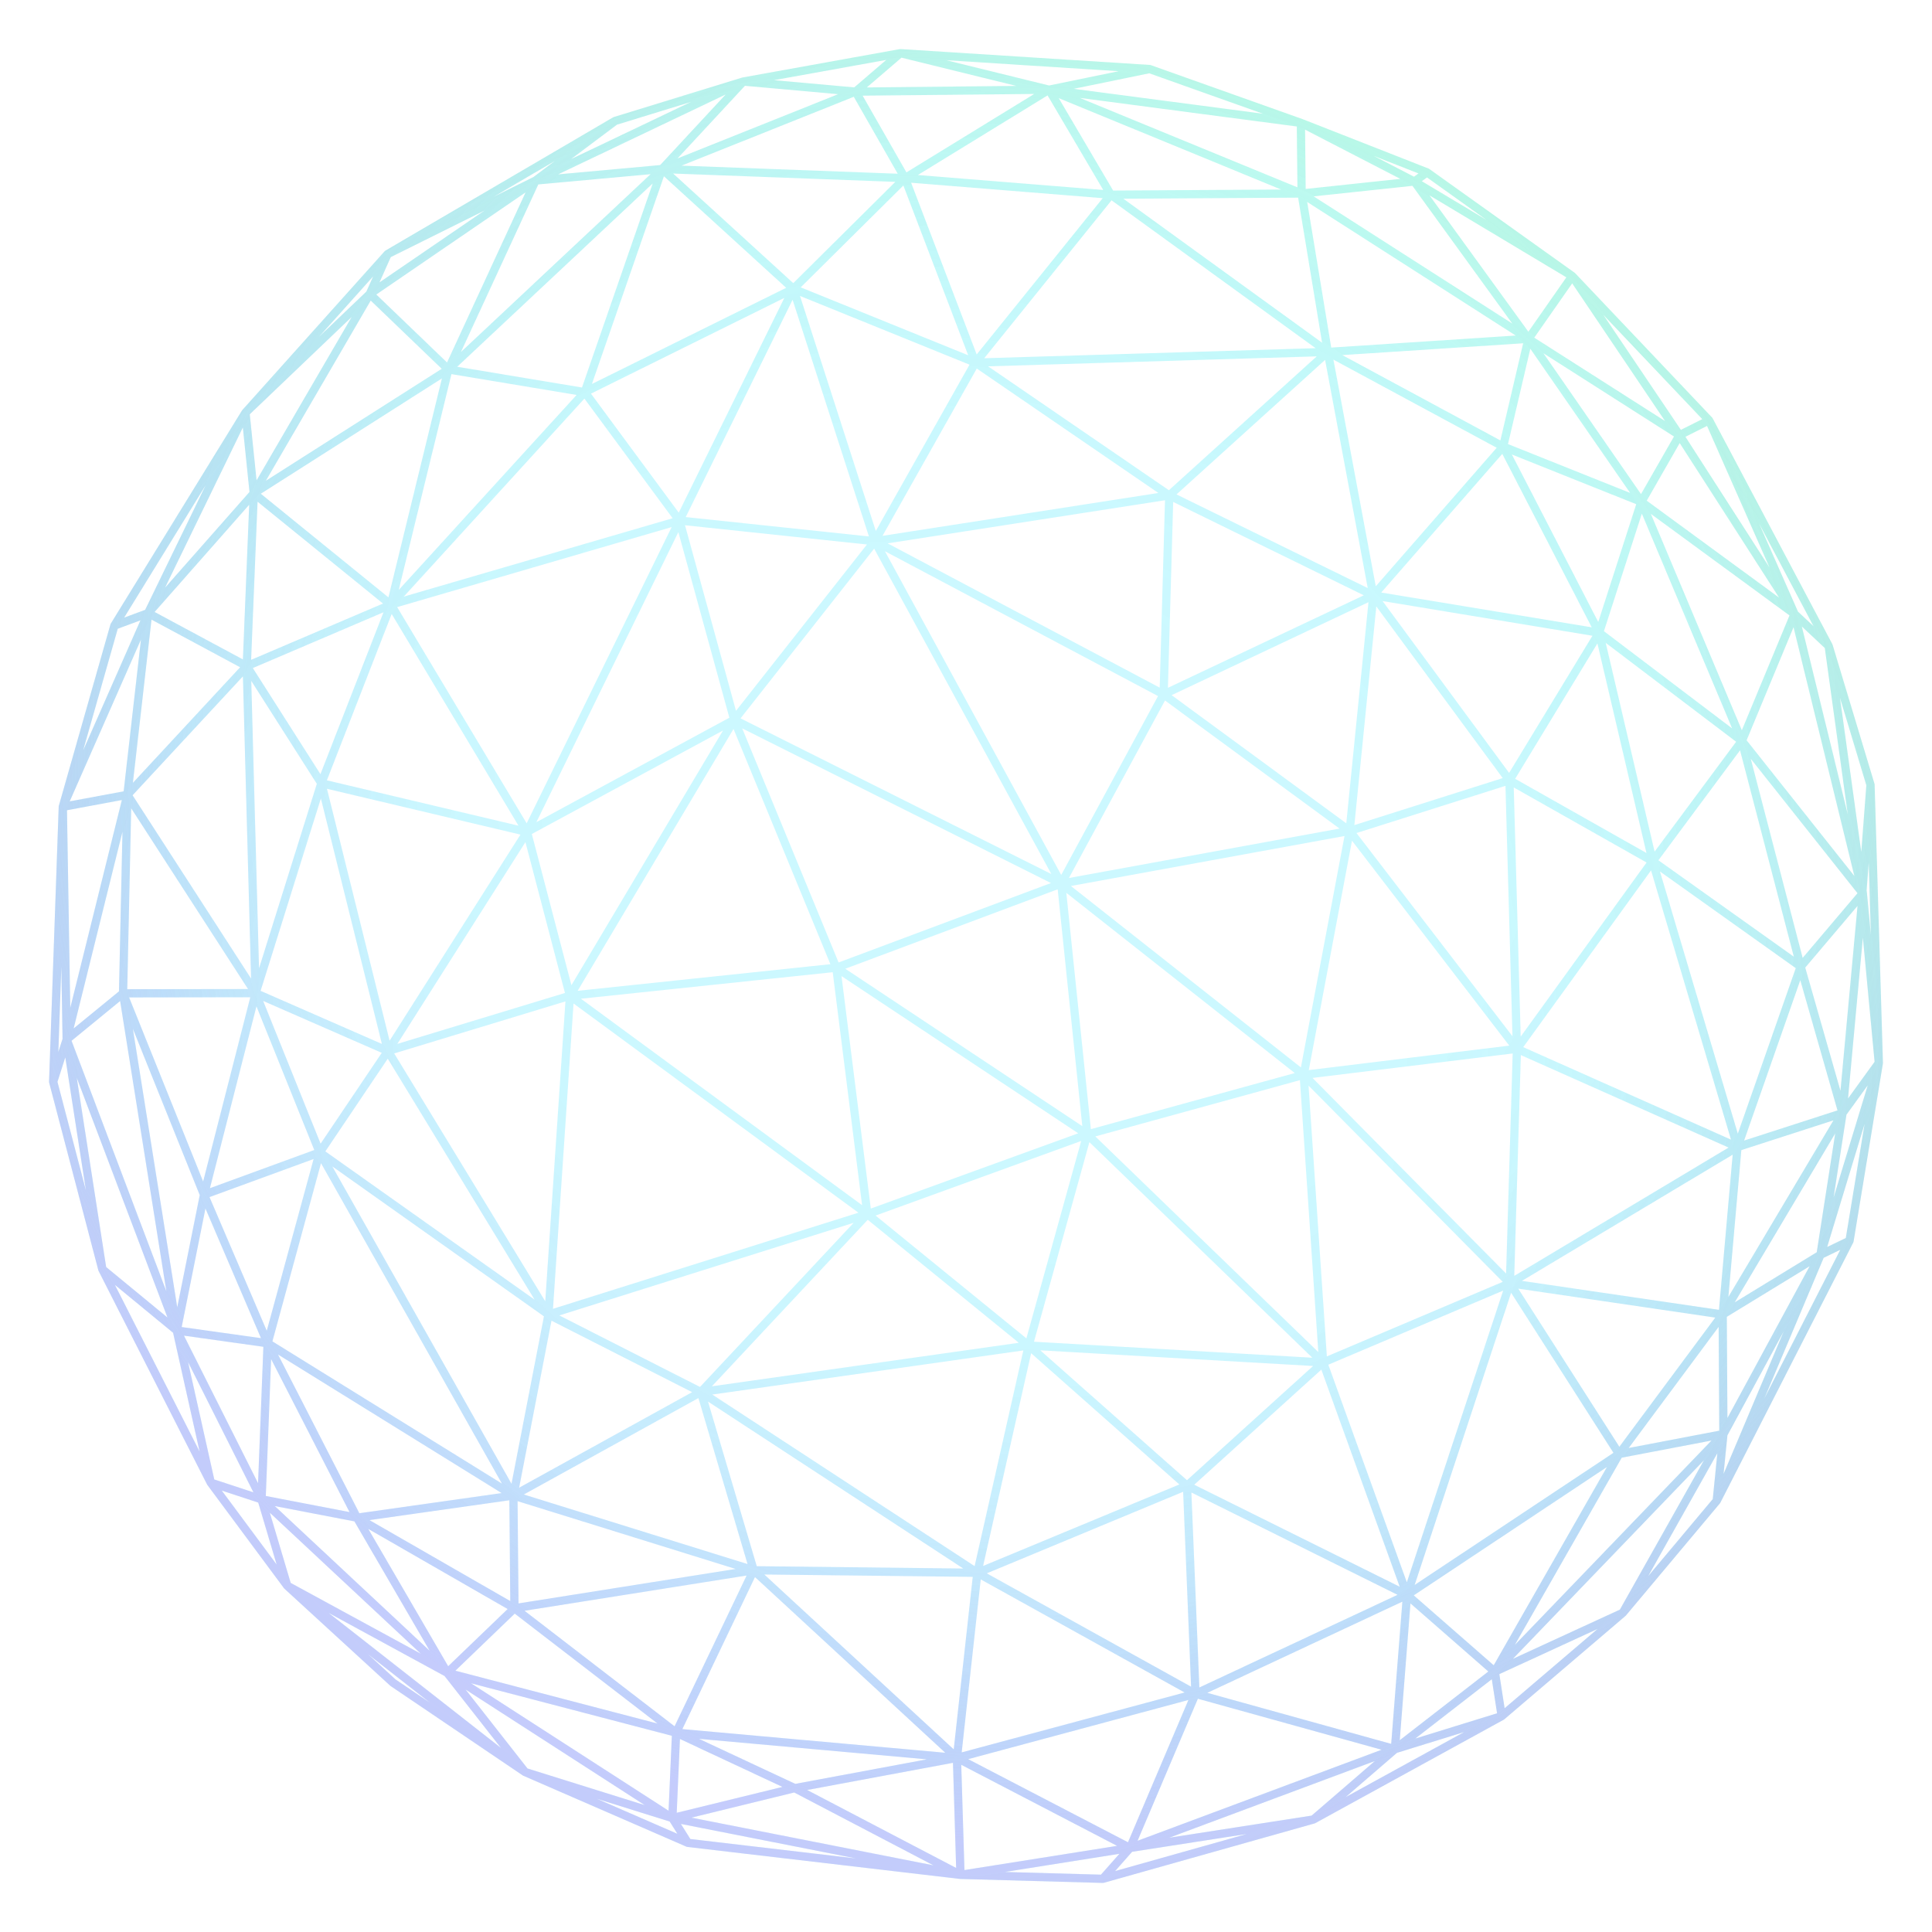 <?xml version="1.0" encoding="UTF-8"?>
<svg id="a" data-name="Layer 1" xmlns="http://www.w3.org/2000/svg" width="512" height="512" xmlns:xlink="http://www.w3.org/1999/xlink" viewBox="0 0 512 512">
  <defs>
    <radialGradient id="b" cx="-40948.443" cy="-33409.756" fx="-40948.443" fy="-33409.756" r="109.339" gradientTransform="translate(103715.258 84704.267) scale(2.527)" gradientUnits="userSpaceOnUse">
      <stop offset=".467" stop-color="#0df" stop-opacity=".2"/>
      <stop offset=".606" stop-color="#05dffa" stop-opacity=".214"/>
      <stop offset=".748" stop-color="#17e6ec" stop-opacity=".256"/>
      <stop offset=".889" stop-color="#35f2d5" stop-opacity=".326"/>
      <stop offset="1" stop-color="#54ffbd" stop-opacity=".4"/>
    </radialGradient>
    <radialGradient id="d" cx="-12162.497" cy="-10512.401" fx="-12162.497" fy="-10512.401" r="12.089" gradientTransform="translate(297258.565 256894.495) scale(24.418)" gradientUnits="userSpaceOnUse">
      <stop offset=".434" stop-color="#7542e5" stop-opacity="0"/>
      <stop offset=".561" stop-color="#7744e5" stop-opacity=".013"/>
      <stop offset=".665" stop-color="#7f4be8" stop-opacity=".053"/>
      <stop offset=".761" stop-color="#8d57ec" stop-opacity=".12"/>
      <stop offset=".852" stop-color="#a068f2" stop-opacity=".214"/>
      <stop offset=".939" stop-color="#b87dfa" stop-opacity=".335"/>
      <stop offset=".978" stop-color="#c689ff" stop-opacity=".4"/>
    </radialGradient>
  </defs>
  <path id="c" data-name="globe-lines" d="M498.996,281.762c.001-.024.002-.047.002-.07,0-.01.002-.02.002-.03v-.009s0-.003,0-.004l-2.206-73.69c0-.011-.003-.02-.004-.031-.001-.018-.002-.036-.004-.054-.003-.026-.008-.051-.013-.076-.006-.033-.012-.065-.021-.097-.002-.008-.002-.015-.005-.023l-11.08-36.771s-.002-.006-.003-.008v-.005c-.004-.008-.009-.015-.011-.024-.007-.02-.014-.04-.022-.06-.01-.027-.022-.053-.034-.079-.005-.011-.008-.022-.014-.033l-31.699-59.819c-.006-.011-.014-.019-.02-.03-.012-.021-.024-.041-.038-.062-.012-.018-.024-.035-.036-.052-.008-.01-.015-.021-.023-.032-.011-.013-.023-.024-.034-.036-.008-.009-.013-.019-.022-.028l-36.257-38.221c-.005-.006-.012-.01-.017-.016-.008-.008-.017-.017-.025-.025-.021-.02-.045-.037-.068-.055-.017-.013-.03-.029-.048-.042l-.006-.004s-.005-.003-.007-.005l-38.48-27.475c-.006-.004-.013-.006-.018-.011-.012-.008-.024-.017-.037-.025-.026-.016-.053-.028-.08-.042-.027-.014-.054-.029-.082-.041-.006-.003-.012-.007-.018-.009l-33.399-13.11s-.002,0-.003-.001l-.02-.008c-.005-.002-.011-.003-.016-.005-.006-.002-.011-.006-.017-.008l-.007-.002s-.003,0-.004-.001l-40.092-14.262c-.013-.004-.025-.005-.038-.009-.025-.008-.051-.015-.077-.022-.024-.006-.047-.011-.071-.015-.025-.004-.049-.006-.073-.009-.013-.001-.025-.005-.038-.006l-66.029-4.203s-.009,0-.014,0c-.006,0-.012-.001-.017-.001-.027,0-.054.003-.081.004-.037.001-.073.002-.109.007-.009.001-.018.002-.027.003-.005,0-.01,0-.014.001l-41.635,7.515c-.009.002-.016.005-.025.007-.013.003-.025.003-.038.006-.009.002-.018.006-.027.009-.025.007-.05.012-.074.02l-33.935,10.433s-.008.004-.012.005c-.025.008-.05.02-.075.03-.029.012-.059.024-.087.038-.014.007-.029.014-.043.021-.005.003-.01.004-.015.007l-60.282,35.283s-.007.006-.012.008c-.017.011-.033.023-.05.035-.015.01-.031.019-.046.031-.014.011-.027.023-.041.035-.012.01-.025.018-.036.029-.015.014-.028.031-.043.046-.011.011-.023.019-.033.03l-.015.016s0,0,0,0l-37.661,42.017c-.006.006-.009.014-.015.02-.009.01-.018.02-.027.031-.009.011-.017.023-.025.034-.012.016-.022.032-.033.048-.005.008-.012.014-.017.022l-.013.021s-.001.002-.002.003l-34.724,56.404c-.006.011-.01.022-.016.033-.011.02-.022.039-.033.059-.011.022-.02.045-.029.068-.011.026-.02.052-.029.078-.004.012-.01.022-.013.034l-13.665,48.021c-.002.007-.002.013-.004.02-.003.012-.007.023-.01.035-.001.004-.003.009-.004.013-.001.005,0,.01-.002.015-.005.025-.006.051-.009.076-.003.027-.009.053-.01.08,0,.007-.003.014-.003.021l-2.555,72.859c0,.016.003.031.003.046,0,.023,0,.045,0,.068.002.023.005.045.008.068.004.03.01.059.016.089.003.014.003.028.007.043l.008.03h0s13.019,49.647,13.019,49.647c0,0,0,.001,0,.002.002.007.004.013.006.02.004.013.009.025.013.038.012.036.027.07.042.104,0,0,0,.001,0,.002.008.017.012.035.02.052l.005.009s.002.003.003.005l28.729,56.541s.004.005.006.008c.005.01.012.018.018.028.018.032.036.063.057.092.006.009.01.018.016.027l20.254,27.299s0,.001.001.002v.002s.004.004.006.006l.006.008s.007.006.009.01c.008.011.016.022.025.032.018.022.04.041.06.062.016.016.028.034.044.05l28.025,25.697c.022.02.047.035.07.053.019.015.035.033.056.047l35.001,23.679c.008.005.016.007.024.011.003.002.005.003.008.005.027.017.055.034.084.049.015.008.029.016.044.022.006.003.01.007.016.009l43.16,18.774c.014.006.029.008.043.014.031.012.063.023.096.032.017.005.033.01.05.014.026.006.051.01.077.014.015.002.029.008.044.01l72.229,8.479c.026.003.052.003.078.005.006,0,.012.002.019.002l37.714,1.05c.009,0,.017,0,.026,0,.001,0,.002,0,.004,0,.003,0,.007-.001.011-.001.072,0,.143-.008.211-.022.015-.003.029-.01.044-.013,0,0,0,0,0,0,.011-.003.021-.001.031-.004l55.819-15.723c.011-.003.021-.009.032-.013.016-.005.033-.008.049-.014.015-.006.029-.014.044-.021.01-.004.02-.01.03-.014.022-.01.044-.018.065-.03.003-.002.006-.002.009-.003l.023-.013s.002-.001.004-.002l49.862-27.37c.005-.003.01-.006.015-.009.007-.004.014-.008.021-.012.029-.017.055-.038.082-.058,0,0,0,0,0,0,.022-.016.046-.029.067-.047.001,0,.002-.002.003-.003l32.099-27.386c.012-.011.021-.023.033-.034.014-.013.029-.025.042-.039.014-.014.027-.029.04-.044.004-.005.009-.008.013-.012l24.886-29.692s.003-.004.005-.006h0c.004-.005.006-.01.01-.015.033-.04.061-.084.088-.129.009-.016.021-.03.03-.046.002-.004.005-.008.007-.013,0,0,0,0,0,0l35.189-68.891c.008-.016.012-.034.02-.05.012-.027.027-.053.037-.082.004-.013.006-.026.01-.038.009-.029.016-.059.023-.088.004-.02.012-.038.015-.058l7.767-47.114s0-.001,0-.002l.002-.01c.002-.009,0-.018.002-.028.002-.013.005-.026.006-.04.001-.014,0-.027.002-.041ZM104.825,445.067l-7.26-6.657,16.328,12.791-9.067-6.134ZM210.762,472.74l-25.51-11.928,60.381,5.432-34.871,6.496ZM220.065,255.523l-66.977,7.051,41.302-69.396,25.674,62.345ZM196.687,193.025l81.828,40.99-56.28,21.048-25.548-62.038ZM220.678,257.648l7.785,61.742-74.51-54.717,66.726-7.025ZM227.487,321.376l-80.938,25.472,5.446-80.91,75.492,55.438ZM223.008,258.678l62.734,41.659-54.967,19.943-7.767-61.602ZM224.008,256.726l56.288-21.052,6.524,62.763-62.812-41.711ZM310.492,184.223l52.167-24.635-5.882,58.6-46.285-33.966ZM354.99,219.58l-71.714,13.1,25.461-47.043,46.253,33.943ZM281.233,231.874l-46.718-85.792,72.376,38.385-25.658,47.408ZM278.615,231.63l-82.364-41.258,35.406-44.975,46.958,86.233ZM151.435,261.088l-10.496-40.067,50.67-27.434-40.174,67.501ZM144.496,344.861l-40.028-65.69,45.378-13.786-5.349,79.476ZM226.232,324.053l-40.723,43.503-37.284-18.953,78.007-24.549ZM286.527,302.369l-14.524,52.311-39.962-32.543,54.486-19.768ZM282.588,236.615l60.539,47.757-54.031,14.861-6.509-62.618ZM283.803,234.797l72.503-13.244-11.553,61.326-60.95-48.082ZM358.923,218.659l5.816-57.949,33.495,45.494-39.311,12.455ZM398.964,208.257l1.853,66.361-41.334-53.852,39.482-12.509ZM309.514,182.276l1.393-49.255,50.518,24.742-51.911,24.514ZM307.331,182.234l-72.103-38.24,73.507-11.42-1.404,49.66ZM195.049,188.374l-13.514-49.178,48.213,5.1-34.699,44.078ZM193.288,190.201l-51.144,27.69,37.627-76.876,13.516,49.186ZM149.719,263.148l-44.419,13.495,33.946-53.474,10.473,39.979ZM141.674,344.422l-55.457-39.293,16.542-24.57,38.915,63.863ZM146.15,349.992l37.27,18.946-45.845,25.32,8.575-44.266ZM229.964,323.256l40.025,32.594-81.335,11.536,41.31-44.13ZM288.705,302.683l59.074,57.125-73.758-4.239,14.684-52.886ZM290.273,301.167l54.22-14.914,4.871,72.055-59.091-57.142ZM358.293,222.797l41.683,54.306-53.135,6.486,11.452-60.792ZM401.159,208.68l35.202,19.896-33.358,46.131-1.844-66.027ZM401.531,206.387l21.799-35.87,13,55.538-34.799-19.668ZM399.928,204.825l-33.525-45.534,55.612,9.19-22.087,36.343ZM311.786,131.026l39.376-35.647,11.303,60.467-50.679-24.821ZM233.876,142.001l24.981-44.333,48.125,32.975-73.105,11.358ZM181.727,137.028l28.318-57.585,20.227,62.72-48.545-5.135ZM139.571,218.188l-34.321-57.298,72.746-21.208-38.425,78.506ZM103.249,275.804l-16.601-66.768,51.279,12.142-34.678,54.626ZM84.963,303.087l-15.223-37.829,31.432,13.755-16.209,24.074ZM144.149,348.846l-8.596,44.374-47.49-84.113,56.086,39.739ZM185.084,370.508l13.023,43.983-59.285-18.434,46.262-25.55ZM271.196,357.878l-12.911,57.16-69.522-45.468,82.433-11.692ZM347.986,362l-33.425,30.271-38.878-34.426,72.303,4.155ZM346.779,287.7l51.462,52.003-46.611,19.759-4.851-71.762ZM347.829,285.661l53.044-6.475-1.742,58.316-51.302-51.841ZM437.543,230.662l21.188,71.353-55.059-24.512,33.871-46.841ZM425.536,170.366l34.557,26.207-21.608,29.115-12.949-55.322ZM366.043,157.025l32.078-36.748,23.7,45.966-55.778-9.218ZM364.596,155.367l-11.227-60.061,43.269,23.355-32.042,36.707ZM309.769,129.912l-47.911-32.829,87.094-2.643-39.183,35.471ZM232.098,140.715l-20.087-62.287,44.923,18.213-24.835,44.074ZM179.872,135.855l-23.261-31.537,51.248-25.375-27.986,56.912ZM178.256,137.338l-71.248,20.771,47.865-52.474,23.384,31.703ZM137.405,218.817l-50.777-12.023,17.169-44.084,33.608,56.107ZM101.211,276.653l-32.147-14.068,15.972-50.985,16.175,65.053ZM83.286,304.767l-27.651,10.112,12.328-48.19,15.323,38.079ZM133.02,393.172l-60.829-37.698,12.881-47.225,47.947,84.923ZM194.957,415.791l-57.542,9.127-.249-27.096,57.792,17.969ZM187.634,371.435l67.649,44.243-54.733-.622-12.916-43.621ZM273.266,358.617l39.277,34.78-52.012,21.599,12.734-56.379ZM350.17,362.962l20.758,57.532-54.443-27.025,33.685-30.507ZM352.02,361.662l46.335-19.642-25.527,77.315-20.809-57.673ZM403.044,279.608l55.049,24.507-56.797,34.004,1.748-58.512ZM439.905,230.951l35.993,25.621-15.361,43.857-20.631-69.478ZM439.496,227.985l21.633-29.149,14.256,54.697-35.889-25.548ZM425.06,167.271l10.045-31.148,23.925,56.91-33.97-25.761ZM423.551,164.838l-22.889-44.393,32.956,13.173-10.068,31.22ZM355.725,94.103l47.929-3.13-6.035,25.742-41.894-22.612ZM260.826,94.937l33.745-41.852,54.08,39.187-87.825,2.665ZM258.833,93.935l-17.374-45.51,50.772,4.09-33.397,41.42ZM256.579,94.147l-44.384-17.994,27.208-26.997,17.176,44.992ZM156.864,101.762l19.085-55.05,32.395,29.561-51.48,25.49ZM105.663,156.348l13.976-57.202,33.168,5.518-47.144,51.684ZM84.922,205.164l-17.922-28.127,34.631-14.778-16.71,42.905ZM83.965,207.722l-15.319,48.9-2.058-76.173,17.377,27.273ZM66.327,264.281l-12.492,48.831-19.613-48.785,32.105-.046ZM33.725,262.151l1.047-47.94,30.959,47.894-32.006.046ZM83.11,307.15l-12.415,45.515-15.174-35.426,27.589-10.089ZM132.933,395.682l-37.7,5.34-21.55-42.059,59.25,36.72ZM134.98,397.591l.246,26.707-37.322-21.456,37.077-5.251ZM197.855,417.536l-19.084,39.95-39.769-30.615,58.852-9.335ZM200.08,417.94l50.425,46.556-69.671-6.267,19.245-40.288ZM202.553,417.257l55.234.627-5.038,45.716-50.196-46.344ZM313.542,395.34l2.107,51.647-54.146-30.036,52.039-21.611ZM315.734,395.528l54.632,27.119-52.525,24.554-2.108-51.672ZM400.463,342.598l27.12,42.413-52.683,35.012,25.563-77.424ZM402.351,341.502l52.217,7.674-25.423,34.229-26.794-41.904ZM403.324,339.445l55.852-33.439-3.632,41.114-52.22-7.675ZM477.092,259.761l9.863,34.506-24.749,7.996,14.886-42.501ZM463.97,201.082l28.286,35.627-14.532,17.144-13.754-52.771ZM437.5,136.189l36.737,26.908-12.632,30.429-24.105-57.338ZM399.631,117.688l5.922-25.258,26.459,38.201-32.381-12.943ZM352.793,92.113l-6.377-38.592,55.258,35.4-48.881,3.192ZM350.367,90.824l-52.664-38.161,46.311-.287,6.353,38.448ZM243.238,46.384l34.38-21.102,14.751,25.059-49.132-3.958ZM210.224,75.037l-31.833-29.048,58.885,2.205-27.052,26.842ZM154.231,102.694l-33.061-5.5,51.811-48.585-18.75,54.086ZM102.937,158.307l-33.824-27.463,48.001-30.562-14.177,58.025ZM101.5,159.947l-34.949,14.914,1.704-41.906,33.245,26.993ZM66.536,259.332l-31.401-48.578,29.237-31.514,2.164,80.091ZM52.932,316.716l-5.959,29.716-11.76-73.791,17.719,44.075ZM54.446,320.268l14.716,34.356-21.015-2.946,6.299-31.41ZM92.626,400.717l-22.185-4.268,1.412-36.275,20.773,40.542ZM134.533,426.413l-15.76,15.154-21.163-36.381,36.924,21.227ZM136.414,427.628l37.844,29.133-53.574-14.008,15.73-15.125ZM259.909,418.557l54.028,29.971-59.081,15.873,5.052-45.844ZM371.64,424.455l-2.958,37.689-48.734-13.525,51.692-24.164ZM425.851,388.778l-30,52.538-21.186-18.522,51.185-34.016ZM455.458,351.636l.167,27.511-24.005,4.584,23.838-32.096ZM461.475,304.787l24.406-7.885-27.843,46.796,3.437-38.911ZM478.407,256.419l13.855-16.345-4.52,49.004-9.335-32.659ZM462.865,196.183l12.439-29.963,16.12,65.933-28.559-35.97ZM436.399,132.683l8.739-15.263,26.341,40.958-35.08-25.695ZM434.882,130.944l-25.852-37.325,34.593,22.059-8.741,15.265ZM348.136,52.036l26.172-2.785,26.475,36.513-52.647-33.727ZM294.995,50.503l-14.417-24.491,58.93,24.215-44.513.276ZM240.214,45.684l-11.609-20.331,45.471-.452-33.862,20.783ZM237.905,46.04l-57.274-2.145,45.629-18.248,11.645,20.394ZM122.154,93.284l20.508-44.41,29.742-2.712-50.25,47.122ZM118.469,96.06l-18.747-18.009,39.565-27.071-20.818,45.081ZM117.063,97.732l-46.612,29.678,27.794-47.755,18.818,18.077ZM64.371,174.756l-23.394-12.578,25.061-28.414-1.667,40.992ZM63.633,176.832l-28.413,30.625,4.933-43.249,23.48,12.624ZM31.529,262.717l-12.013,9.831,12.937-52.123-.924,42.292ZM31.831,265.287l12.261,76.937-25.127-66.408,12.866-10.529ZM69.796,356.912l-1.407,36.155-19.632-39.105,21.04,2.95ZM93.921,403.183l19.943,34.283-41.045-38.342,21.102,4.059ZM178.046,460.002l-.867,19.859-52.341-33.772,53.208,13.913ZM180.194,460.85l27.162,12.701-28.016,6.854.854-19.554ZM252.544,467.17l.843,27.855-39.478-20.658,38.635-7.198ZM314.94,450.513l-16.012,37.705-42.346-22.026,58.358-15.679ZM317.45,450.186l48.694,13.514-64.677,24.123,15.983-37.637ZM373.793,424.927l20.631,18.037-23.477,18.211,2.845-36.248ZM429.778,386.3l23.785-4.542-52.127,54.178,28.343-49.636ZM457.787,375.788l-.163-26.816,21.941-13.407-21.778,40.223ZM459.716,345.141l26.632-44.761-4.898,31.481-21.734,13.281ZM493.679,248.478l3.106,32.91-7.038,9.723,3.932-42.634ZM477.504,166.03l6.087,5.707,6.087,44.085-12.174-49.791ZM446.657,115.749l5.727-2.873,16.556,37.52-22.282-34.647ZM406.595,89.484l10.051-14.391,24.603,36.489-34.654-22.098ZM405.035,87.911l-26.203-36.137,36.269,21.727-10.065,14.41ZM346.018,50.072l-.161-15.71,25.241,13.041-25.08,2.669ZM343.831,49.649l-57.689-23.705,57.524,7.574.165,16.131ZM229.715,23.165l9.186-7.881,30.455,7.487-39.641.394ZM179.557,41.979l17.86-19.239,24.696,2.22-42.556,17.019ZM174.944,43.745l-27.044,2.466,44.404-21.167-17.36,18.701ZM100.572,74.828l2.991-6.692,24.819-12.336-27.81,19.028ZM67.995,127.295l-1.805-17.506,26.996-25.777-25.192,43.283ZM66.118,130.376l-22.387,25.382,20.626-42.465,1.761,17.083ZM32.766,209.712l-14.291,2.659,18.877-42.866-4.586,40.207ZM32.292,212.015l-13.672,55.085-.868-52.379,14.54-2.706ZM44.38,349.151l-16.248-13.373-7.782-50.134,24.029,63.506ZM67.163,395.487l-10.378-3.417-6.942-31.084,17.321,34.501ZM111.518,438.258l-34.48-18.772-5.534-18.607,40.014,37.379ZM117.807,444.162l14.929,19.034-45.633-35.75,30.704,16.716ZM123.392,447.749l47.467,30.627-31.062-9.711-16.405-20.916ZM210.475,475.029l36.889,19.303-64.129-12.639,27.24-6.664ZM254.744,467.691l41.295,21.48-40.45,6.415-.845-27.895ZM364.356,466.69l-16.765,14.465-37.721,5.858,54.486-20.322ZM395.342,445.01l1.396,9.025-21.672,6.703,20.275-15.728ZM451.572,386.971l-22.291,39.599-28.361,13.046,50.652-52.644ZM457.786,380.371l14.927-27.57-15.954,37.818,1.027-10.249ZM489.332,295.404l5.635-7.785-9.059,29.788,3.424-22.004ZM494.755,236.648h0s-.002-.019-.002-.019c0-.003-.001-.006-.002-.009,0-.008-.002-.016-.003-.024,0-.005,0-.009,0-.014l-.08-.578.561-7.38.572,19.11-1.046-11.087ZM493.256,225.781l-5.639-40.845,6.983,23.174-1.343,17.671ZM476.483,162.085l-10.291-23.323,14.401,27.176-4.11-3.853ZM445.453,113.916l-20.551-30.48,26.217,27.637-5.666,2.843ZM376.8,48.017l1.374-.993,15.8,11.281-17.174-10.288ZM374.726,46.826l-10.683-5.52,11.872,4.66-1.189.859ZM284.547,23.538l20.019-4.114,30.124,10.716-50.143-6.602ZM278.016,22.658l-27.259-6.701,45.707,2.91-18.448,3.791ZM226.376,23.158l-21.263-1.911,29.75-5.37-8.487,7.281ZM151.346,42.155l12.165-9.118,19.611-6.029-31.776,15.147ZM141.36,46.917l-10.551,5.245,16.222-9.495-5.671,4.251ZM97.09,77.27l-12.517,11.952,14.312-15.968-1.795,4.016ZM38.46,161.618l-5.564,2.061,21.622-35.121-16.057,33.06ZM31.209,166.626l6.006-2.225-15.187,34.487,9.181-32.262ZM16.255,256.114l.318,19.195-1.113,3.49.795-22.685ZM17.299,280.213l5.477,35.282-7.549-28.787,2.072-6.495ZM45.867,353.197l7.033,31.489-22.446-44.174,15.413,12.685ZM68.431,398.197l4.882,16.416-14.537-19.594,9.655,3.179ZM177.475,482.726l2.037,3.247-21.337-9.282,19.3,6.034ZM182.953,487.356l-2.504-3.993,46.414,9.148-43.91-5.155ZM296.648,491.279l-4.88,5.524-25.48-.71,30.36-4.815ZM300.03,490.744l30.372-4.716-34.886,9.827,4.514-5.11ZM370.208,464.52l17.812-5.509-31.409,17.241,13.597-11.731ZM398.74,452.699l-1.399-9.04,26.027-11.972-24.628,21.012ZM455.116,385.123l-1.218,12.149-17.118,20.424,18.335-32.572ZM483.298,333.326l4.398-2.119-20.131,39.412,15.733-37.292ZM489.155,328.086l-4.937,2.378,9.925-32.637-4.988,30.258Z" fill="url(#b)"/>
  <path id="e" data-name="globe-lines-edge" d="M498.996,281.762c.001-.024.002-.047.002-.07,0-.01.002-.02.002-.03v-.009s0-.003,0-.004l-2.206-73.69c0-.011-.003-.02-.004-.031-.001-.018-.002-.036-.004-.054-.003-.026-.008-.051-.013-.076-.006-.033-.012-.065-.021-.097-.002-.008-.002-.015-.005-.023l-11.08-36.771s-.002-.006-.003-.008v-.005c-.004-.008-.009-.015-.011-.024-.007-.02-.014-.04-.022-.06-.01-.027-.022-.053-.034-.079-.005-.011-.008-.022-.014-.033l-31.699-59.819c-.006-.011-.014-.019-.02-.03-.012-.021-.024-.041-.038-.062-.012-.018-.024-.035-.036-.052-.008-.01-.015-.021-.023-.032-.011-.013-.023-.024-.034-.036-.008-.009-.013-.019-.022-.028l-36.257-38.221c-.005-.006-.012-.01-.017-.016-.008-.008-.017-.017-.025-.025-.021-.02-.045-.037-.068-.055-.017-.013-.03-.029-.048-.042l-.006-.004s-.005-.003-.007-.005l-38.48-27.475c-.006-.004-.013-.006-.018-.011-.012-.008-.024-.017-.037-.025-.026-.016-.053-.028-.08-.042-.027-.014-.054-.029-.082-.041-.006-.003-.012-.007-.018-.009l-33.399-13.11s-.002,0-.003-.001l-.02-.008c-.005-.002-.011-.003-.016-.005-.006-.002-.011-.006-.017-.008l-.007-.002s-.003,0-.004-.001l-40.092-14.262c-.013-.004-.025-.005-.038-.009-.025-.008-.051-.015-.077-.022-.024-.006-.047-.011-.071-.015-.025-.004-.049-.006-.073-.009-.013-.001-.025-.005-.038-.006l-66.029-4.203s-.009,0-.014,0c-.006,0-.012-.001-.017-.001-.027,0-.054.003-.081.004-.037.001-.073.002-.109.007-.009.001-.018.002-.027.003-.005,0-.01,0-.014.001l-41.635,7.515c-.009.002-.016.005-.025.007-.013.003-.025.003-.038.006-.009.002-.018.006-.027.009-.025.007-.05.012-.074.02l-33.935,10.433s-.008.004-.012.005c-.025.008-.05.02-.075.03-.029.012-.059.024-.087.038-.014.007-.029.014-.043.021-.005.003-.01.004-.015.007l-60.282,35.283s-.007.006-.012.008c-.017.011-.033.023-.05.035-.015.01-.031.019-.046.031-.014.011-.027.023-.041.035-.012.01-.025.018-.036.029-.015.014-.028.031-.043.046-.011.011-.023.019-.033.03l-.015.016s0,0,0,0l-37.661,42.017c-.006.006-.009.014-.015.02-.009.01-.018.02-.027.031-.009.011-.017.023-.025.034-.012.016-.022.032-.033.048-.005.008-.012.014-.017.022l-.013.021s-.001.002-.002.003l-34.724,56.404c-.006.011-.01.022-.016.033-.011.02-.022.039-.033.059-.011.022-.02.045-.029.068-.011.026-.02.052-.029.078-.004.012-.01.022-.013.034l-13.665,48.021c-.002.007-.002.013-.004.02-.003.012-.007.023-.01.035-.001.004-.003.009-.004.013-.001.005,0,.01-.002.015-.005.025-.006.051-.009.076-.003.027-.009.053-.01.08,0,.007-.003.014-.003.021l-2.555,72.859c0,.016.003.031.003.046,0,.023,0,.045,0,.068.002.023.005.045.008.068.004.03.01.059.016.089.003.014.003.028.007.043l.008.03h0s13.019,49.647,13.019,49.647c0,0,0,.001,0,.002.002.007.004.013.006.02.004.013.009.025.013.038.012.036.027.07.042.104,0,0,0,.001,0,.002.008.017.012.035.02.052l.005.009s.002.003.003.005l28.729,56.541s.004.005.006.008c.005.01.012.018.018.028.018.032.036.063.057.092.006.009.01.018.016.027l20.254,27.299s0,.001.001.002v.002s.004.004.006.006l.006.008s.007.006.009.01c.008.011.016.022.025.032.018.022.04.041.06.062.016.016.028.034.044.05l28.025,25.697c.022.02.047.035.07.053.019.015.035.033.056.047l35.001,23.679c.008.005.016.007.024.011.003.002.005.003.008.005.027.017.055.034.084.049.015.008.029.016.044.022.006.003.01.007.016.009l43.16,18.774c.014.006.029.008.043.014.031.012.063.023.096.032.017.005.033.01.05.014.026.006.051.01.077.014.015.002.029.008.044.01l72.229,8.479c.026.003.052.003.078.005.006,0,.012.002.019.002l37.714,1.05c.009,0,.017,0,.026,0,.001,0,.002,0,.004,0,.003,0,.007-.001.011-.001.072,0,.143-.008.211-.022.015-.003.029-.01.044-.013,0,0,0,0,0,0,.011-.003.021-.001.031-.004l55.819-15.723c.011-.003.021-.009.032-.013.016-.005.033-.008.049-.014.015-.006.029-.014.044-.021.01-.004.02-.01.03-.014.022-.01.044-.018.065-.03.003-.002.006-.002.009-.003l.023-.013s.002-.001.004-.002l49.862-27.37c.005-.003.01-.006.015-.009.007-.004.014-.008.021-.012.029-.017.055-.038.082-.058,0,0,0,0,0,0,.022-.016.046-.029.067-.047.001,0,.002-.002.003-.003l32.099-27.386c.012-.011.021-.023.033-.034.014-.013.029-.025.042-.039.014-.014.027-.029.04-.044.004-.005.009-.008.013-.012l24.886-29.692s.003-.004.005-.006h0c.004-.005.006-.01.01-.015.033-.04.061-.084.088-.129.009-.016.021-.03.03-.046.002-.004.005-.008.007-.013,0,0,0,0,0,0l35.189-68.891c.008-.016.012-.034.02-.05.012-.027.027-.053.037-.082.004-.013.006-.026.01-.038.009-.029.016-.059.023-.088.004-.02.012-.038.015-.058l7.767-47.114s0-.001,0-.002l.002-.01c.002-.009,0-.018.002-.028.002-.013.005-.026.006-.04.001-.014,0-.027.002-.041ZM104.825,445.067l-7.26-6.657,16.328,12.791-9.067-6.134ZM210.762,472.74l-25.51-11.928,60.381,5.432-34.871,6.496ZM220.065,255.523l-66.977,7.051,41.302-69.396,25.674,62.345ZM196.687,193.025l81.828,40.99-56.28,21.048-25.548-62.038ZM220.678,257.648l7.785,61.742-74.51-54.717,66.726-7.025ZM227.487,321.376l-80.938,25.472,5.446-80.91,75.492,55.438ZM223.008,258.678l62.734,41.659-54.967,19.943-7.767-61.602ZM224.008,256.726l56.288-21.052,6.524,62.763-62.812-41.711ZM310.492,184.223l52.167-24.635-5.882,58.6-46.285-33.966ZM354.99,219.58l-71.714,13.1,25.461-47.043,46.253,33.943ZM281.233,231.874l-46.718-85.792,72.376,38.385-25.658,47.408ZM278.615,231.63l-82.364-41.258,35.406-44.975,46.958,86.233ZM151.435,261.088l-10.496-40.067,50.67-27.434-40.174,67.501ZM144.496,344.861l-40.028-65.69,45.378-13.786-5.349,79.476ZM226.232,324.053l-40.723,43.503-37.284-18.953,78.007-24.549ZM286.527,302.369l-14.524,52.311-39.962-32.543,54.486-19.768ZM282.588,236.615l60.539,47.757-54.031,14.861-6.509-62.618ZM283.803,234.797l72.503-13.244-11.553,61.326-60.95-48.082ZM358.923,218.659l5.816-57.949,33.495,45.494-39.311,12.455ZM398.964,208.257l1.853,66.361-41.334-53.852,39.482-12.509ZM309.514,182.276l1.393-49.255,50.518,24.742-51.911,24.514ZM307.331,182.234l-72.103-38.24,73.507-11.42-1.404,49.66ZM195.049,188.374l-13.514-49.178,48.213,5.1-34.699,44.078ZM193.288,190.201l-51.144,27.69,37.627-76.876,13.516,49.186ZM149.719,263.148l-44.419,13.495,33.946-53.474,10.473,39.979ZM141.674,344.422l-55.457-39.293,16.542-24.57,38.915,63.863ZM146.15,349.992l37.27,18.946-45.845,25.32,8.575-44.266ZM229.964,323.256l40.025,32.594-81.335,11.536,41.31-44.13ZM288.705,302.683l59.074,57.125-73.758-4.239,14.684-52.886ZM290.273,301.167l54.22-14.914,4.871,72.055-59.091-57.142ZM358.293,222.797l41.683,54.306-53.135,6.486,11.452-60.792ZM401.159,208.68l35.202,19.896-33.358,46.131-1.844-66.027ZM401.531,206.387l21.799-35.87,13,55.538-34.799-19.668ZM399.928,204.825l-33.525-45.534,55.612,9.19-22.087,36.343ZM311.786,131.026l39.376-35.647,11.303,60.467-50.679-24.821ZM233.876,142.001l24.981-44.333,48.125,32.975-73.105,11.358ZM181.727,137.028l28.318-57.585,20.227,62.72-48.545-5.135ZM139.571,218.188l-34.321-57.298,72.746-21.208-38.425,78.506ZM103.249,275.804l-16.601-66.768,51.279,12.142-34.678,54.626ZM84.963,303.087l-15.223-37.829,31.432,13.755-16.209,24.074ZM144.149,348.846l-8.596,44.374-47.49-84.113,56.086,39.739ZM185.084,370.508l13.023,43.983-59.285-18.434,46.262-25.55ZM271.196,357.878l-12.911,57.16-69.522-45.468,82.433-11.692ZM347.986,362l-33.425,30.271-38.878-34.426,72.303,4.155ZM346.779,287.7l51.462,52.003-46.611,19.759-4.851-71.762ZM347.829,285.661l53.044-6.475-1.742,58.316-51.302-51.841ZM437.543,230.662l21.188,71.353-55.059-24.512,33.871-46.841ZM425.536,170.366l34.557,26.207-21.608,29.115-12.949-55.322ZM366.043,157.025l32.078-36.748,23.7,45.966-55.778-9.218ZM364.596,155.367l-11.227-60.061,43.269,23.355-32.042,36.707ZM309.769,129.912l-47.911-32.829,87.094-2.643-39.183,35.471ZM232.098,140.715l-20.087-62.287,44.923,18.213-24.835,44.074ZM179.872,135.855l-23.261-31.537,51.248-25.375-27.986,56.912ZM178.256,137.338l-71.248,20.771,47.865-52.474,23.384,31.703ZM137.405,218.817l-50.777-12.023,17.169-44.084,33.608,56.107ZM101.211,276.653l-32.147-14.068,15.972-50.985,16.175,65.053ZM83.286,304.767l-27.651,10.112,12.328-48.19,15.323,38.079ZM133.02,393.172l-60.829-37.698,12.881-47.225,47.947,84.923ZM194.957,415.791l-57.542,9.127-.249-27.096,57.792,17.969ZM187.634,371.435l67.649,44.243-54.733-.622-12.916-43.621ZM273.266,358.617l39.277,34.78-52.012,21.599,12.734-56.379ZM350.17,362.962l20.758,57.532-54.443-27.025,33.685-30.507ZM352.02,361.662l46.335-19.642-25.527,77.315-20.809-57.673ZM403.044,279.608l55.049,24.507-56.797,34.004,1.748-58.512ZM439.905,230.951l35.993,25.621-15.361,43.857-20.631-69.478ZM439.496,227.985l21.633-29.149,14.256,54.697-35.889-25.548ZM425.06,167.271l10.045-31.148,23.925,56.91-33.97-25.761ZM423.551,164.838l-22.889-44.393,32.956,13.173-10.068,31.22ZM355.725,94.103l47.929-3.13-6.035,25.742-41.894-22.612ZM260.826,94.937l33.745-41.852,54.08,39.187-87.825,2.665ZM258.833,93.935l-17.374-45.51,50.772,4.09-33.397,41.42ZM256.579,94.147l-44.384-17.994,27.208-26.997,17.176,44.992ZM156.864,101.762l19.085-55.05,32.395,29.561-51.48,25.49ZM105.663,156.348l13.976-57.202,33.168,5.518-47.144,51.684ZM84.922,205.164l-17.922-28.127,34.631-14.778-16.71,42.905ZM83.965,207.722l-15.319,48.9-2.058-76.173,17.377,27.273ZM66.327,264.281l-12.492,48.831-19.613-48.785,32.105-.046ZM33.725,262.151l1.047-47.94,30.959,47.894-32.006.046ZM83.11,307.15l-12.415,45.515-15.174-35.426,27.589-10.089ZM132.933,395.682l-37.7,5.34-21.55-42.059,59.25,36.72ZM134.98,397.591l.246,26.707-37.322-21.456,37.077-5.251ZM197.855,417.536l-19.084,39.95-39.769-30.615,58.852-9.335ZM200.08,417.94l50.425,46.556-69.671-6.267,19.245-40.288ZM202.553,417.257l55.234.627-5.038,45.716-50.196-46.344ZM313.542,395.34l2.107,51.647-54.146-30.036,52.039-21.611ZM315.734,395.528l54.632,27.119-52.525,24.554-2.108-51.672ZM400.463,342.598l27.12,42.413-52.683,35.012,25.563-77.424ZM402.351,341.502l52.217,7.674-25.423,34.229-26.794-41.904ZM403.324,339.445l55.852-33.439-3.632,41.114-52.22-7.675ZM477.092,259.761l9.863,34.506-24.749,7.996,14.886-42.501ZM463.97,201.082l28.286,35.627-14.532,17.144-13.754-52.771ZM437.5,136.189l36.737,26.908-12.632,30.429-24.105-57.338ZM399.631,117.688l5.922-25.258,26.459,38.201-32.381-12.943ZM352.793,92.113l-6.377-38.592,55.258,35.4-48.881,3.192ZM350.367,90.824l-52.664-38.161,46.311-.287,6.353,38.448ZM243.238,46.384l34.38-21.102,14.751,25.059-49.132-3.958ZM210.224,75.037l-31.833-29.048,58.885,2.205-27.052,26.842ZM154.231,102.694l-33.061-5.5,51.811-48.585-18.75,54.086ZM102.937,158.307l-33.824-27.463,48.001-30.562-14.177,58.025ZM101.5,159.947l-34.949,14.914,1.704-41.906,33.245,26.993ZM66.536,259.332l-31.401-48.578,29.237-31.514,2.164,80.091ZM52.932,316.716l-5.959,29.716-11.76-73.791,17.719,44.075ZM54.446,320.268l14.716,34.356-21.015-2.946,6.299-31.41ZM92.626,400.717l-22.185-4.268,1.412-36.275,20.773,40.542ZM134.533,426.413l-15.76,15.154-21.163-36.381,36.924,21.227ZM136.414,427.628l37.844,29.133-53.574-14.008,15.73-15.125ZM259.909,418.557l54.028,29.971-59.081,15.873,5.052-45.844ZM371.64,424.455l-2.958,37.689-48.734-13.525,51.692-24.164ZM425.851,388.778l-30,52.538-21.186-18.522,51.185-34.016ZM455.458,351.636l.167,27.511-24.005,4.584,23.838-32.096ZM461.475,304.787l24.406-7.885-27.843,46.796,3.437-38.911ZM478.407,256.419l13.855-16.345-4.52,49.004-9.335-32.659ZM462.865,196.183l12.439-29.963,16.12,65.933-28.559-35.97ZM436.399,132.683l8.739-15.263,26.341,40.958-35.08-25.695ZM434.882,130.944l-25.852-37.325,34.593,22.059-8.741,15.265ZM348.136,52.036l26.172-2.785,26.475,36.513-52.647-33.727ZM294.995,50.503l-14.417-24.491,58.93,24.215-44.513.276ZM240.214,45.684l-11.609-20.331,45.471-.452-33.862,20.783ZM237.905,46.04l-57.274-2.145,45.629-18.248,11.645,20.394ZM122.154,93.284l20.508-44.41,29.742-2.712-50.25,47.122ZM118.469,96.06l-18.747-18.009,39.565-27.071-20.818,45.081ZM117.063,97.732l-46.612,29.678,27.794-47.755,18.818,18.077ZM64.371,174.756l-23.394-12.578,25.061-28.414-1.667,40.992ZM63.633,176.832l-28.413,30.625,4.933-43.249,23.48,12.624ZM31.529,262.717l-12.013,9.831,12.937-52.123-.924,42.292ZM31.831,265.287l12.261,76.937-25.127-66.408,12.866-10.529ZM69.796,356.912l-1.407,36.155-19.632-39.105,21.04,2.95ZM93.921,403.183l19.943,34.283-41.045-38.342,21.102,4.059ZM178.046,460.002l-.867,19.859-52.341-33.772,53.208,13.913ZM180.194,460.85l27.162,12.701-28.016,6.854.854-19.554ZM252.544,467.17l.843,27.855-39.478-20.658,38.635-7.198ZM314.94,450.513l-16.012,37.705-42.346-22.026,58.358-15.679ZM317.45,450.186l48.694,13.514-64.677,24.123,15.983-37.637ZM373.793,424.927l20.631,18.037-23.477,18.211,2.845-36.248ZM429.778,386.3l23.785-4.542-52.127,54.178,28.343-49.636ZM457.787,375.788l-.163-26.816,21.941-13.407-21.778,40.223ZM459.716,345.141l26.632-44.761-4.898,31.481-21.734,13.281ZM493.679,248.478l3.106,32.91-7.038,9.723,3.932-42.634ZM477.504,166.03l6.087,5.707,6.087,44.085-12.174-49.791ZM446.657,115.749l5.727-2.873,16.556,37.52-22.282-34.647ZM406.595,89.484l10.051-14.391,24.603,36.489-34.654-22.098ZM405.035,87.911l-26.203-36.137,36.269,21.727-10.065,14.41ZM346.018,50.072l-.161-15.71,25.241,13.041-25.08,2.669ZM343.831,49.649l-57.689-23.705,57.524,7.574.165,16.131ZM229.715,23.165l9.186-7.881,30.455,7.487-39.641.394ZM179.557,41.979l17.86-19.239,24.696,2.22-42.556,17.019ZM174.944,43.745l-27.044,2.466,44.404-21.167-17.36,18.701ZM100.572,74.828l2.991-6.692,24.819-12.336-27.81,19.028ZM67.995,127.295l-1.805-17.506,26.996-25.777-25.192,43.283ZM66.118,130.376l-22.387,25.382,20.626-42.465,1.761,17.083ZM32.766,209.712l-14.291,2.659,18.877-42.866-4.586,40.207ZM32.292,212.015l-13.672,55.085-.868-52.379,14.54-2.706ZM44.38,349.151l-16.248-13.373-7.782-50.134,24.029,63.506ZM67.163,395.487l-10.378-3.417-6.942-31.084,17.321,34.501ZM111.518,438.258l-34.48-18.772-5.534-18.607,40.014,37.379ZM117.807,444.162l14.929,19.034-45.633-35.75,30.704,16.716ZM123.392,447.749l47.467,30.627-31.062-9.711-16.405-20.916ZM210.475,475.029l36.889,19.303-64.129-12.639,27.24-6.664ZM254.744,467.691l41.295,21.48-40.45,6.415-.845-27.895ZM364.356,466.69l-16.765,14.465-37.721,5.858,54.486-20.322ZM395.342,445.01l1.396,9.025-21.672,6.703,20.275-15.728ZM451.572,386.971l-22.291,39.599-28.361,13.046,50.652-52.644ZM457.786,380.371l14.927-27.57-15.954,37.818,1.027-10.249ZM489.332,295.404l5.635-7.785-9.059,29.788,3.424-22.004ZM494.755,236.648h0s-.002-.019-.002-.019c0-.003-.001-.006-.002-.009,0-.008-.002-.016-.003-.024,0-.005,0-.009,0-.014l-.08-.578.561-7.38.572,19.11-1.046-11.087ZM493.256,225.781l-5.639-40.845,6.983,23.174-1.343,17.671ZM476.483,162.085l-10.291-23.323,14.401,27.176-4.11-3.853ZM445.453,113.916l-20.551-30.48,26.217,27.637-5.666,2.843ZM376.8,48.017l1.374-.993,15.8,11.281-17.174-10.288ZM374.726,46.826l-10.683-5.52,11.872,4.66-1.189.859ZM284.547,23.538l20.019-4.114,30.124,10.716-50.143-6.602ZM278.016,22.658l-27.259-6.701,45.707,2.91-18.448,3.791ZM226.376,23.158l-21.263-1.911,29.75-5.37-8.487,7.281ZM151.346,42.155l12.165-9.118,19.611-6.029-31.776,15.147ZM141.36,46.917l-10.551,5.245,16.222-9.495-5.671,4.251ZM97.09,77.27l-12.517,11.952,14.312-15.968-1.795,4.016ZM38.46,161.618l-5.564,2.061,21.622-35.121-16.057,33.06ZM31.209,166.626l6.006-2.225-15.187,34.487,9.181-32.262ZM16.255,256.114l.318,19.195-1.113,3.49.795-22.685ZM17.299,280.213l5.477,35.282-7.549-28.787,2.072-6.495ZM45.867,353.197l7.033,31.489-22.446-44.174,15.413,12.685ZM68.431,398.197l4.882,16.416-14.537-19.594,9.655,3.179ZM177.475,482.726l2.037,3.247-21.337-9.282,19.3,6.034ZM182.953,487.356l-2.504-3.993,46.414,9.148-43.91-5.155ZM296.648,491.279l-4.88,5.524-25.48-.71,30.36-4.815ZM300.03,490.744l30.372-4.716-34.886,9.827,4.514-5.11ZM370.208,464.52l17.812-5.509-31.409,17.241,13.597-11.731ZM398.74,452.699l-1.399-9.04,26.027-11.972-24.628,21.012ZM455.116,385.123l-1.218,12.149-17.118,20.424,18.335-32.572ZM483.298,333.326l4.398-2.119-20.131,39.412,15.733-37.292ZM489.155,328.086l-4.937,2.378,9.925-32.637-4.988,30.258Z" fill="url(#d)"/>
</svg>